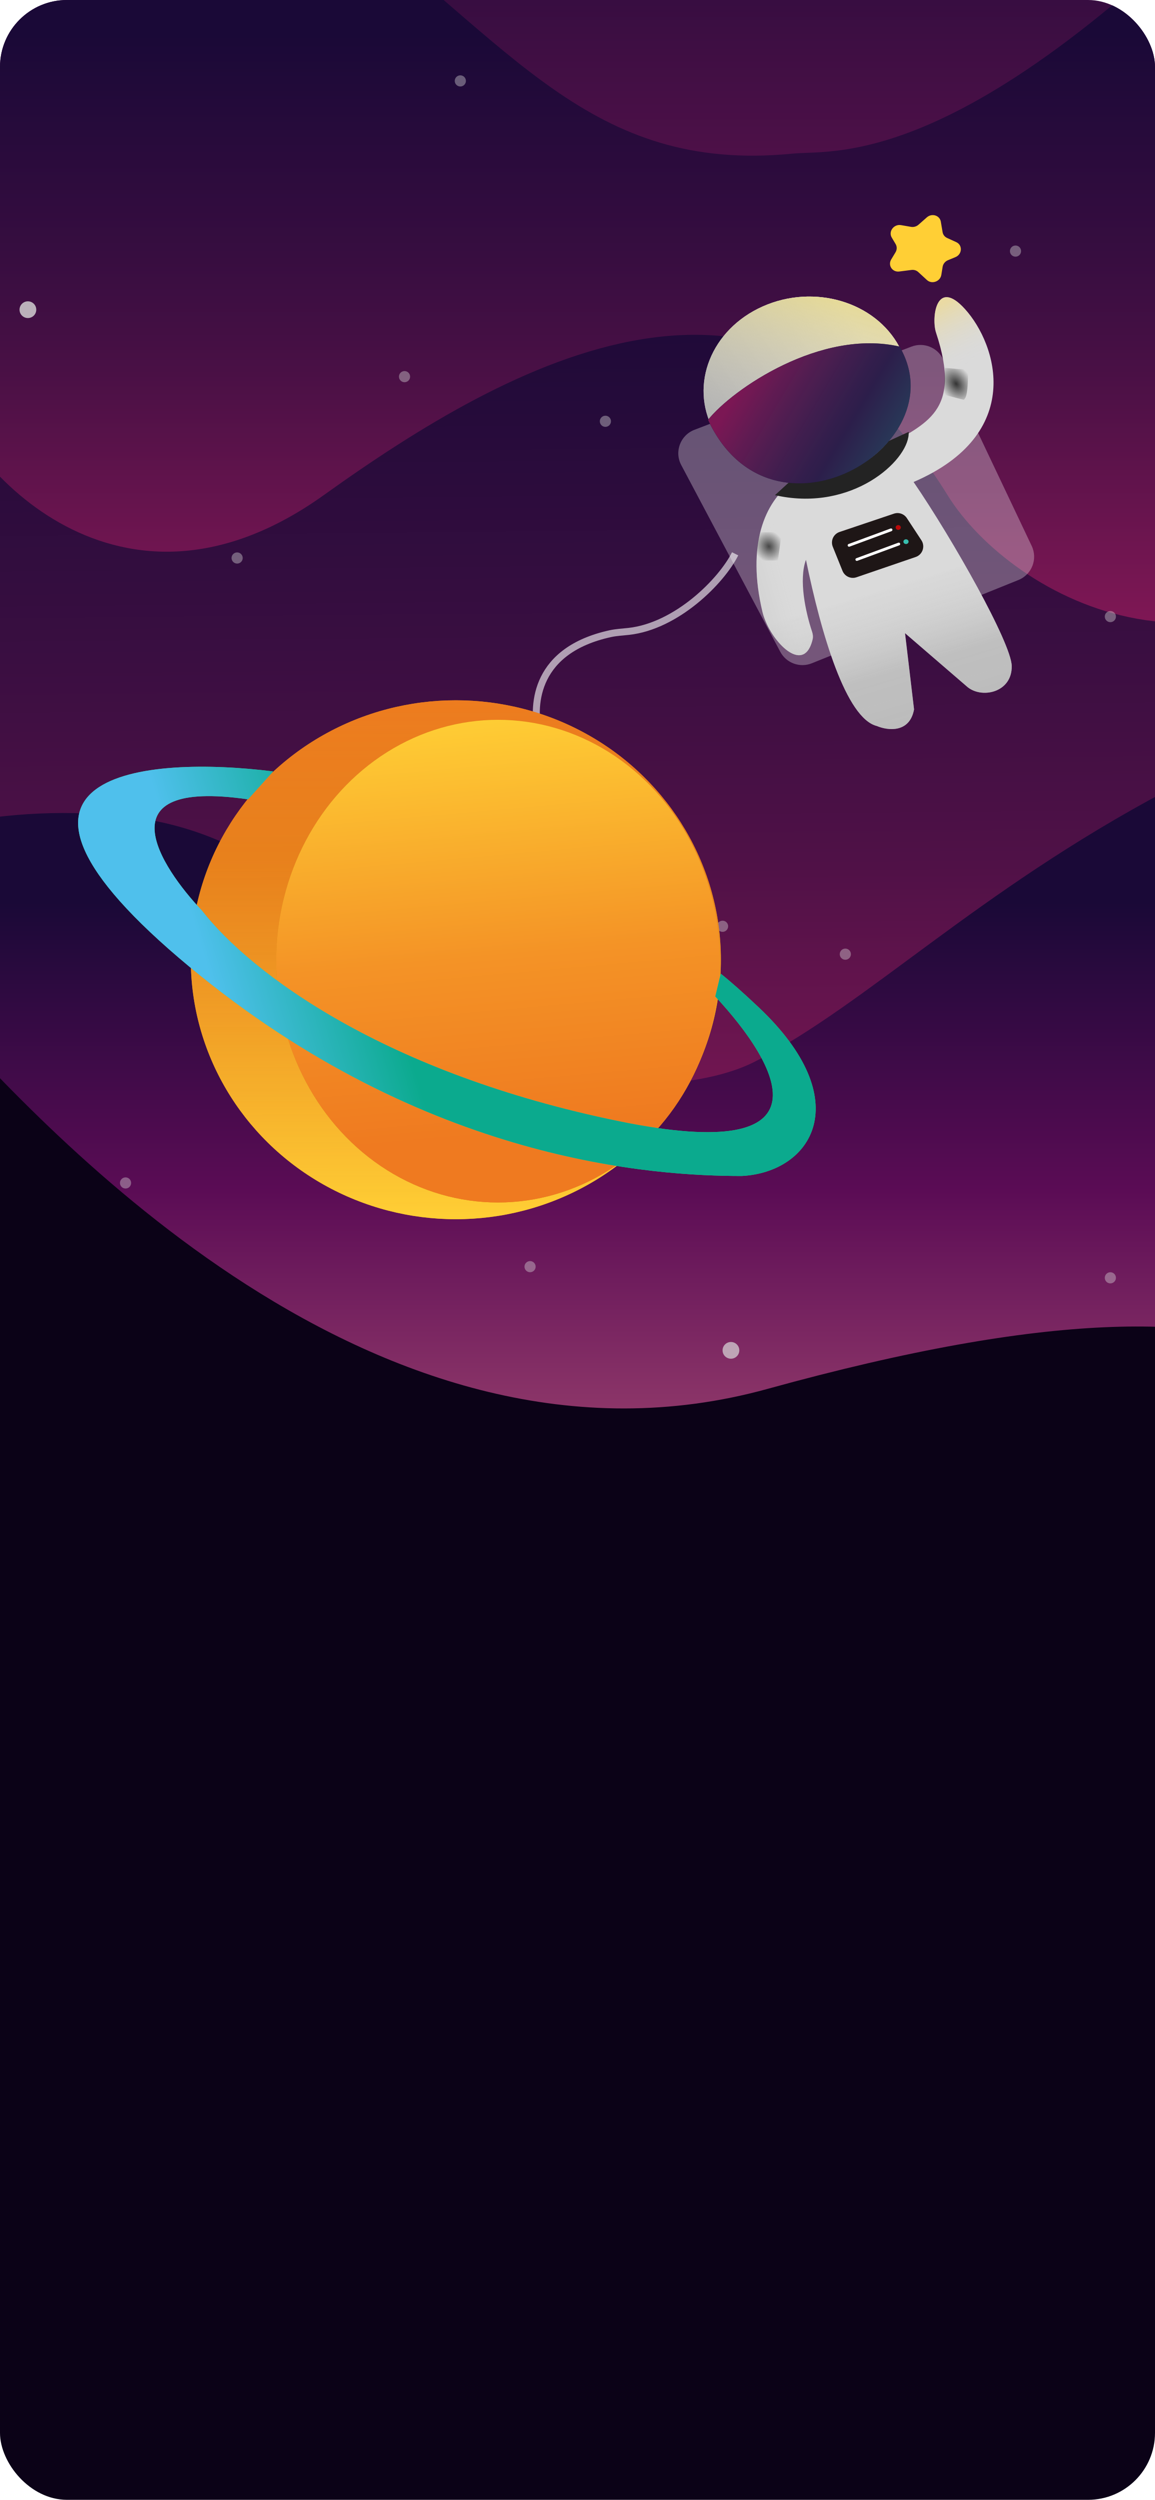 <svg width="414" height="896" viewBox="0 0 414 896" fill="none" xmlns="http://www.w3.org/2000/svg">
<g clip-path="url(#clip0_429_220)">
<rect width="414" height="896" rx="24" fill="white"/>
<path d="M450.5 -70C304.333 -70.667 3.4 -72.8 -31 -76C-35.667 1.167 -45.5 160.9 -47.5 182.5C-49.5 204.1 298.667 197.833 473 192L450.5 -70Z" fill="url(#paint0_linear_429_220)"/>
<g clip-path="url(#clip1_429_220)">
<path d="M239 170.695C239 163.894 240 158.662 241.5 155C259.1 161.696 299.333 157.79 317 155C318.2 157.093 318.833 165.289 319 169.125C296.2 175.403 256 172.613 239 170.695Z" fill="#386ED8"/>
</g>
<path d="M119.314 -32.466C57.364 -78.793 2.598 -38.706 -21.008 -11.709L-64 238.193C123.796 238.802 501.905 239.655 511.977 238.193C524.567 236.366 624.478 -238.712 473.402 -71.246C352.542 62.725 300.504 53.462 284.088 55.068C211.102 62.212 183.455 15.5 119.314 -32.466Z" fill="url(#paint1_linear_429_220)"/>
<path d="M116.116 177.421C43 229.776 -12.05 167.921 -20.884 137.921C-31.55 237.254 -51.784 441.321 -47.384 462.921C-41.884 489.921 449.616 458.421 469.116 448.921C484.716 441.321 512.5 261.921 506 177.421C442.4 258.621 362.5 214.498 339.616 177.421C277.5 76.776 183.278 129.33 116.116 177.421Z" fill="url(#paint2_linear_429_220)"/>
<path d="M48.133 293.026C25.204 290.007 1.863 291.414 -17.138 295.496C-43.501 301.159 -57.532 325.782 -63.25 352.133C-82.681 441.672 -14.652 526.337 76.971 526.522C260.616 526.892 467.663 527.052 475.082 526.086C487.674 524.444 580.952 196.903 418 283.5C350.035 319.619 311.03 359.659 270.758 380.423C248.339 391.983 204.559 391.221 183.151 377.883C133.586 347.002 106.031 300.65 48.133 293.026Z" fill="url(#paint3_linear_429_220)"/>
<path d="M275.119 497.812C135.222 536.451 16.265 404.641 -22 363V896H544V548.301C492.025 504.058 479 441.5 275.119 497.812Z" fill="#0B0217"/>
<circle cx="262" cy="484" r="3" fill="#D9D9D9" fill-opacity="0.7"/>
<circle cx="10" cy="111" r="3" fill="#D9D9D9" fill-opacity="0.8"/>
<circle cx="364" cy="90" r="2" fill="#D9D9D9" fill-opacity="0.4"/>
<circle cx="217" cy="151" r="2" fill="#D9D9D9" fill-opacity="0.4"/>
<circle cx="259" cy="332" r="2" fill="#D9D9D9" fill-opacity="0.4"/>
<circle cx="85" cy="200" r="2" fill="#D9D9D9" fill-opacity="0.4"/>
<circle cx="45" cy="424" r="2" fill="#D9D9D9" fill-opacity="0.4"/>
<circle cx="398" cy="221" r="2" fill="#D9D9D9" fill-opacity="0.4"/>
<path d="M192.907 262.5C190.823 252.076 191.995 233.012 218.728 227.131C220.887 226.656 223.118 226.557 225.314 226.316C242.587 224.417 258.611 208.277 263.5 198.5" stroke="white" stroke-opacity="0.6" stroke-width="2.5"/>
<ellipse cx="163.395" cy="344" rx="95" ry="93" fill="#DB8C16"/>
<ellipse cx="163.395" cy="344" rx="95" ry="93" fill="url(#paint4_linear_429_220)"/>
<ellipse cx="178.5" cy="344.5" rx="79.5" ry="86.5" fill="#DB8C16"/>
<ellipse cx="178.5" cy="344.5" rx="79.5" ry="86.5" fill="url(#paint5_linear_429_220)"/>
<ellipse cx="178.5" cy="344.5" rx="79.5" ry="86.5" fill="url(#paint6_linear_429_220)"/>
<path d="M67.895 346.5C-16.905 276.1 53.061 270.833 97.895 276.5L88.895 286.5C36.495 278.9 57.561 310.717 72.395 326.383C90.061 349.05 137.895 384.684 221.895 401.883C299.63 417.801 279.165 381.663 256.395 357.163L258.353 349C261.747 351.704 266.164 355.591 271.895 361C307.495 394.6 290.895 420.167 265.895 421.5C235.228 421.5 152.695 416.9 67.895 346.5Z" fill="#30DA74"/>
<path d="M67.895 346.5C-16.905 276.1 53.061 270.833 97.895 276.5L88.895 286.5C36.495 278.9 57.561 310.717 72.395 326.383C90.061 349.05 137.895 384.684 221.895 401.883C299.63 417.801 279.165 381.663 256.395 357.163L258.353 349C261.747 351.704 266.164 355.591 271.895 361C307.495 394.6 290.895 420.167 265.895 421.5C235.228 421.5 152.695 416.9 67.895 346.5Z" fill="url(#paint7_linear_429_220)"/>
<circle cx="190" cy="454" r="2" fill="#D9D9D9" fill-opacity="0.4"/>
<circle cx="165" cy="29" r="2" fill="#D9D9D9" fill-opacity="0.4"/>
<circle cx="145" cy="135" r="2" fill="#D9D9D9" fill-opacity="0.4"/>
<circle cx="303" cy="342" r="2" fill="#D9D9D9" fill-opacity="0.4"/>
<circle cx="398" cy="458" r="2" fill="#D9D9D9" fill-opacity="0.4"/>
<g filter="url(#filter0_b_429_220)">
<path d="M326.706 124.231L248.908 154.058C243.863 155.992 241.647 161.905 244.179 166.678L279.675 233.607C281.834 237.677 286.717 239.46 290.991 237.738L365.042 207.891C369.849 205.953 372.031 200.367 369.809 195.685L338.058 128.776C336.043 124.528 331.096 122.547 326.706 124.231Z" fill="white" fill-opacity="0.3"/>
</g>
<path d="M273.296 219.324C267.581 195.426 274.039 179.775 284.119 172.753C290.466 167.565 305.436 157.589 314.545 159.187C315.775 159.402 315.493 158.802 317.229 160.348C331.65 151.56 345.008 147.962 335.505 119.189C333.831 114.119 335.463 99.262 345.89 110.786C357.444 123.554 367.413 155.578 327.467 172.76C341.734 193.6 362.454 230.505 362.646 238.659C362.874 248.366 351.525 250.691 346.391 245.906L324.4 226.945L327.635 254.269C326.049 262.898 318.082 261.829 314.297 260.216C303.307 257.491 294.395 227.5 288.89 200.652C286.264 207.777 288.733 219.362 291.079 226.41C291.38 227.313 291.493 228.265 291.282 229.17C291.024 230.273 290.69 231.213 290.295 232.009C286.149 240.36 275.504 228.558 273.296 219.324Z" fill="#DADADA"/>
<path d="M273.296 219.324C267.581 195.426 274.039 179.775 284.119 172.753C290.466 167.565 305.436 157.589 314.545 159.187C315.775 159.402 315.493 158.802 317.229 160.348C331.65 151.56 345.008 147.962 335.505 119.189C333.831 114.119 335.463 99.262 345.89 110.786C357.444 123.554 367.413 155.578 327.467 172.76C341.734 193.6 362.454 230.505 362.646 238.659C362.874 248.366 351.525 250.691 346.391 245.906L324.4 226.945L327.635 254.269C326.049 262.898 318.082 261.829 314.297 260.216C303.307 257.491 294.395 227.5 288.89 200.652C286.264 207.777 288.733 219.362 291.079 226.41C291.38 227.313 291.493 228.265 291.282 229.17C291.024 230.273 290.69 231.213 290.295 232.009C286.149 240.36 275.504 228.558 273.296 219.324Z" fill="url(#paint8_linear_429_220)"/>
<path d="M273.296 219.324C267.581 195.426 274.039 179.775 284.119 172.753C290.466 167.565 305.436 157.589 314.545 159.187C315.775 159.402 315.493 158.802 317.229 160.348C331.65 151.56 345.008 147.962 335.505 119.189C333.831 114.119 335.463 99.262 345.89 110.786C357.444 123.554 367.413 155.578 327.467 172.76C341.734 193.6 362.454 230.505 362.646 238.659C362.874 248.366 351.525 250.691 346.391 245.906L324.4 226.945L327.635 254.269C326.049 262.898 318.082 261.829 314.297 260.216C303.307 257.491 294.395 227.5 288.89 200.652C286.264 207.777 288.733 219.362 291.079 226.41C291.38 227.313 291.493 228.265 291.282 229.17C291.024 230.273 290.69 231.213 290.295 232.009C286.149 240.36 275.504 228.558 273.296 219.324Z" fill="url(#paint9_linear_429_220)"/>
<path d="M273.296 219.324C267.581 195.426 274.039 179.775 284.119 172.753C290.466 167.565 305.436 157.589 314.545 159.187C315.775 159.402 315.493 158.802 317.229 160.348C331.65 151.56 345.008 147.962 335.505 119.189C333.831 114.119 335.463 99.262 345.89 110.786C357.444 123.554 367.413 155.578 327.467 172.76C341.734 193.6 362.454 230.505 362.646 238.659C362.874 248.366 351.525 250.691 346.391 245.906L324.4 226.945L327.635 254.269C326.049 262.898 318.082 261.829 314.297 260.216C303.307 257.491 294.395 227.5 288.89 200.652C286.264 207.777 288.733 219.362 291.079 226.41C291.38 227.313 291.493 228.265 291.282 229.17C291.024 230.273 290.69 231.213 290.295 232.009C286.149 240.36 275.504 228.558 273.296 219.324Z" fill="url(#paint10_linear_429_220)" fill-opacity="0.5"/>
<path d="M317.791 158.968L284.4 172.107L278.835 177.193C305.27 182.703 324.747 165.043 325.211 155.578L317.791 158.968Z" fill="#232323" stroke="#232323"/>
<ellipse cx="36.508" cy="33.248" rx="36.508" ry="33.248" transform="matrix(0.913 -0.407 0.471 0.882 240.03 124.704)" fill="#D9D9D9"/>
<ellipse cx="36.508" cy="33.248" rx="36.508" ry="33.248" transform="matrix(0.913 -0.407 0.471 0.882 240.03 124.704)" fill="url(#paint11_linear_429_220)"/>
<ellipse cx="36.508" cy="33.248" rx="36.508" ry="33.248" transform="matrix(0.913 -0.407 0.471 0.882 240.03 124.704)" fill="url(#paint12_linear_429_220)"/>
<path d="M320.43 184.112L300.941 190.674C298.76 191.408 297.647 193.826 298.507 195.96L301.996 204.615C302.791 206.587 304.991 207.592 307.003 206.903L328.22 199.632C330.69 198.785 331.7 195.836 330.266 193.652L325.05 185.707C324.052 184.187 322.154 183.531 320.43 184.112Z" fill="#261B1B"/>
<path d="M320.43 184.112L300.941 190.674C298.76 191.408 297.647 193.826 298.507 195.96L301.996 204.615C302.791 206.587 304.991 207.592 307.003 206.903L328.22 199.632C330.69 198.785 331.7 195.836 330.266 193.652L325.05 185.707C324.052 184.187 322.154 183.531 320.43 184.112Z" fill="black" fill-opacity="0.2"/>
<path d="M304.342 195.458L319.378 189.908" stroke="white" stroke-linecap="round"/>
<path d="M307.124 200.543L322.161 194.994" stroke="white" stroke-linecap="round"/>
<ellipse cx="321.965" cy="189.06" rx="0.928" ry="0.848" fill="#BA0909"/>
<ellipse cx="324.747" cy="194.146" rx="0.928" ry="0.848" fill="#38BFAF"/>
<path d="M278.835 200.928H270.951L271.415 195.842L272.343 190.756H280.227L278.835 200.928Z" fill="url(#paint13_angular_429_220)"/>
<path d="M338.66 141.591C338.196 142.015 338.66 133.539 338.66 131.843L343.449 132.267H347.008C347.008 142.55 345.995 142.55 345.509 143.284C345.473 143.339 340.515 142.015 338.66 141.591Z" fill="url(#paint14_angular_429_220)"/>
<path d="M331.58 80.281C333.394 78.608 336.318 79.508 336.654 81.843L336.915 83.653C337.05 84.59 337.648 85.387 338.521 85.792L339.987 86.473C342.277 87.537 342.128 90.759 339.74 91.817L338.582 92.329C337.611 92.759 336.916 93.633 336.742 94.642L336.51 95.99C336.096 98.397 333.042 99.437 331.305 97.764L329.879 96.391C329.223 95.758 328.286 95.47 327.345 95.611L325.301 95.916C322.81 96.288 321.068 93.771 322.331 91.626L323.038 90.424C323.568 89.524 323.593 88.444 323.104 87.566L322.522 86.517C321.319 84.354 323.334 81.706 325.862 82.126L327.48 82.394C328.443 82.554 329.446 82.25 330.175 81.578L331.58 80.281Z" fill="#DCCB31"/>
<g filter="url(#filter1_f_429_220)">
<path d="M332.218 77.907C334.021 76.317 336.845 77.186 337.228 79.449L337.864 83.209C338.019 84.126 338.618 84.898 339.479 85.29L342.755 86.782C345.099 87.849 344.912 91.155 342.45 92.168L339.8 93.259C338.78 93.678 338.047 94.585 337.877 95.634L337.411 98.519C337.024 100.912 334.012 101.99 332.248 100.366L329.135 97.501C328.496 96.913 327.61 96.64 326.713 96.755L322.337 97.315C319.858 97.633 318.172 95.109 319.449 92.99L320.987 90.435C321.547 89.506 321.563 88.379 321.029 87.481L319.641 85.148C318.351 82.979 320.39 80.244 322.963 80.69L326.56 81.313C327.504 81.477 328.493 81.193 329.223 80.549L332.218 77.907Z" fill="#FFCF35"/>
</g>
<path d="M253.792 150.492C262.604 139.472 294.232 117.772 322.429 124.214C343.298 159.816 276.516 199.232 253.792 150.492Z" fill="#0A0E37"/>
<path d="M253.792 150.492C262.604 139.472 294.232 117.772 322.429 124.214C343.298 159.816 276.516 199.232 253.792 150.492Z" fill="url(#paint15_linear_429_220)"/>
</g>
<defs>
<filter id="filter0_b_429_220" x="233.127" y="113.632" width="147.554" height="134.76" filterUnits="userSpaceOnUse" color-interpolation-filters="sRGB">
<feFlood flood-opacity="0" result="BackgroundImageFix"/>
<feGaussianBlur in="BackgroundImageFix" stdDeviation="5"/>
<feComposite in2="SourceAlpha" operator="in" result="effect1_backgroundBlur_429_220"/>
<feBlend mode="normal" in="SourceGraphic" in2="effect1_backgroundBlur_429_220" result="shape"/>
</filter>
<filter id="filter1_f_429_220" x="315.012" y="73.096" width="33.398" height="32.045" filterUnits="userSpaceOnUse" color-interpolation-filters="sRGB">
<feFlood flood-opacity="0" result="BackgroundImageFix"/>
<feBlend mode="normal" in="SourceGraphic" in2="BackgroundImageFix" result="shape"/>
<feGaussianBlur stdDeviation="2" result="effect1_foregroundBlur_429_220"/>
</filter>
<linearGradient id="paint0_linear_429_220" x1="212.746" y1="-76" x2="212.746" y2="197.574" gradientUnits="userSpaceOnUse">
<stop stop-color="#1A0937"/>
<stop offset="1" stop-color="#85185A"/>
</linearGradient>
<linearGradient id="paint1_linear_429_220" x1="249.943" y1="297.471" x2="249.943" y2="12.427" gradientUnits="userSpaceOnUse">
<stop stop-color="#AB1D61"/>
<stop offset="0.579" stop-color="#491045"/>
<stop offset="0.723" stop-color="#370D40"/>
<stop offset="1" stop-color="#1A0937"/>
</linearGradient>
<linearGradient id="paint2_linear_429_220" x1="229.116" y1="90.421" x2="232.116" y2="413.421" gradientUnits="userSpaceOnUse">
<stop stop-color="#1A0937"/>
<stop offset="0.172" stop-color="#250B3A"/>
<stop offset="0.445" stop-color="#3A0E41"/>
<stop offset="0.684" stop-color="#501147"/>
<stop offset="1" stop-color="#7C1754"/>
</linearGradient>
<linearGradient id="paint3_linear_429_220" x1="213" y1="579.332" x2="213" y2="323.288" gradientUnits="userSpaceOnUse">
<stop stop-color="#932E4D"/>
<stop offset="0.233" stop-color="#953D6C"/>
<stop offset="0.595" stop-color="#5B0C55"/>
<stop offset="1" stop-color="#1A0937"/>
</linearGradient>
<linearGradient id="paint4_linear_429_220" x1="163" y1="229" x2="163.395" y2="437" gradientUnits="userSpaceOnUse">
<stop stop-color="#EF7A20"/>
<stop offset="0.384" stop-color="#EB7E1E" stop-opacity="0.793"/>
<stop offset="1" stop-color="#FFCF35"/>
</linearGradient>
<linearGradient id="paint5_linear_429_220" x1="178.5" y1="258" x2="178.5" y2="431" gradientUnits="userSpaceOnUse">
<stop stop-color="#DB8C16"/>
<stop offset="1" stop-color="#DB8C16" stop-opacity="0"/>
</linearGradient>
<linearGradient id="paint6_linear_429_220" x1="193.34" y1="405.708" x2="179.811" y2="253.836" gradientUnits="userSpaceOnUse">
<stop stop-color="#EF7A20"/>
<stop offset="0.42" stop-color="#F49326"/>
<stop offset="1" stop-color="#FFCF35"/>
</linearGradient>
<linearGradient id="paint7_linear_429_220" x1="102" y1="439" x2="160.189" y2="421.5" gradientUnits="userSpaceOnUse">
<stop stop-color="#4FC0EC"/>
<stop offset="1" stop-color="#0BAA8E"/>
</linearGradient>
<linearGradient id="paint8_linear_429_220" x1="304.806" y1="61.911" x2="339.782" y2="133.615" gradientUnits="userSpaceOnUse">
<stop stop-color="#FFDA55"/>
<stop offset="0.71" stop-color="#F2DA85" stop-opacity="0.638"/>
<stop offset="1" stop-color="#DADADA" stop-opacity="0"/>
</linearGradient>
<linearGradient id="paint9_linear_429_220" x1="168.461" y1="258.569" x2="288.003" y2="224.49" gradientUnits="userSpaceOnUse">
<stop stop-color="#737373"/>
<stop offset="0.48" stop-color="#8A8A8A" stop-opacity="0.774"/>
<stop offset="0.927" stop-color="#C5C5C5" stop-opacity="0.206"/>
<stop offset="1" stop-color="#DADADA" stop-opacity="0"/>
</linearGradient>
<linearGradient id="paint10_linear_429_220" x1="345.153" y1="276.794" x2="322.31" y2="201.811" gradientUnits="userSpaceOnUse">
<stop stop-color="#949494"/>
<stop offset="0.537" stop-color="#9D9D9D" stop-opacity="0.866"/>
<stop offset="0.892" stop-color="#CACACA" stop-opacity="0.229"/>
<stop offset="0.914" stop-color="#DADADA" stop-opacity="0"/>
</linearGradient>
<linearGradient id="paint11_linear_429_220" x1="63.111" y1="14.165" x2="-181.687" y2="40.171" gradientUnits="userSpaceOnUse">
<stop stop-color="#D9D9D9"/>
<stop offset="0.676" stop-color="#434343" stop-opacity="0.238"/>
<stop offset="1" stop-color="#565656" stop-opacity="0"/>
</linearGradient>
<linearGradient id="paint12_linear_429_220" x1="98.115" y1="4.379" x2="40.116" y2="69.7" gradientUnits="userSpaceOnUse">
<stop stop-color="#F5DB4F"/>
<stop offset="1" stop-color="#D9D9D9" stop-opacity="0"/>
</linearGradient>
<radialGradient id="paint13_angular_429_220" cx="0" cy="0" r="1" gradientUnits="userSpaceOnUse" gradientTransform="translate(275.589 195.842) rotate(57.45) scale(6.034 5.239)">
<stop stop-color="#464646"/>
<stop offset="1" stop-color="#464646" stop-opacity="0"/>
</radialGradient>
<radialGradient id="paint14_angular_429_220" cx="0" cy="0" r="1" gradientUnits="userSpaceOnUse" gradientTransform="translate(342.731 137.565) rotate(56.937) scale(7.839 5.573)">
<stop stop-color="#343434"/>
<stop offset="1" stop-color="#343434" stop-opacity="0"/>
</radialGradient>
<linearGradient id="paint15_linear_429_220" x1="263.512" y1="141.789" x2="345.704" y2="190.809" gradientUnits="userSpaceOnUse">
<stop stop-color="#7B1754"/>
<stop offset="0.423" stop-color="#4D2D5D" stop-opacity="0.512"/>
<stop offset="1" stop-color="#31DAB3" stop-opacity="0.52"/>
</linearGradient>
<clipPath id="clip0_429_220">
<rect width="414" height="896" rx="24" fill="white"/>
</clipPath>
<clipPath id="clip1_429_220">
<rect width="80" height="18" fill="white" transform="translate(239 155)"/>
</clipPath>
</defs>
</svg>
